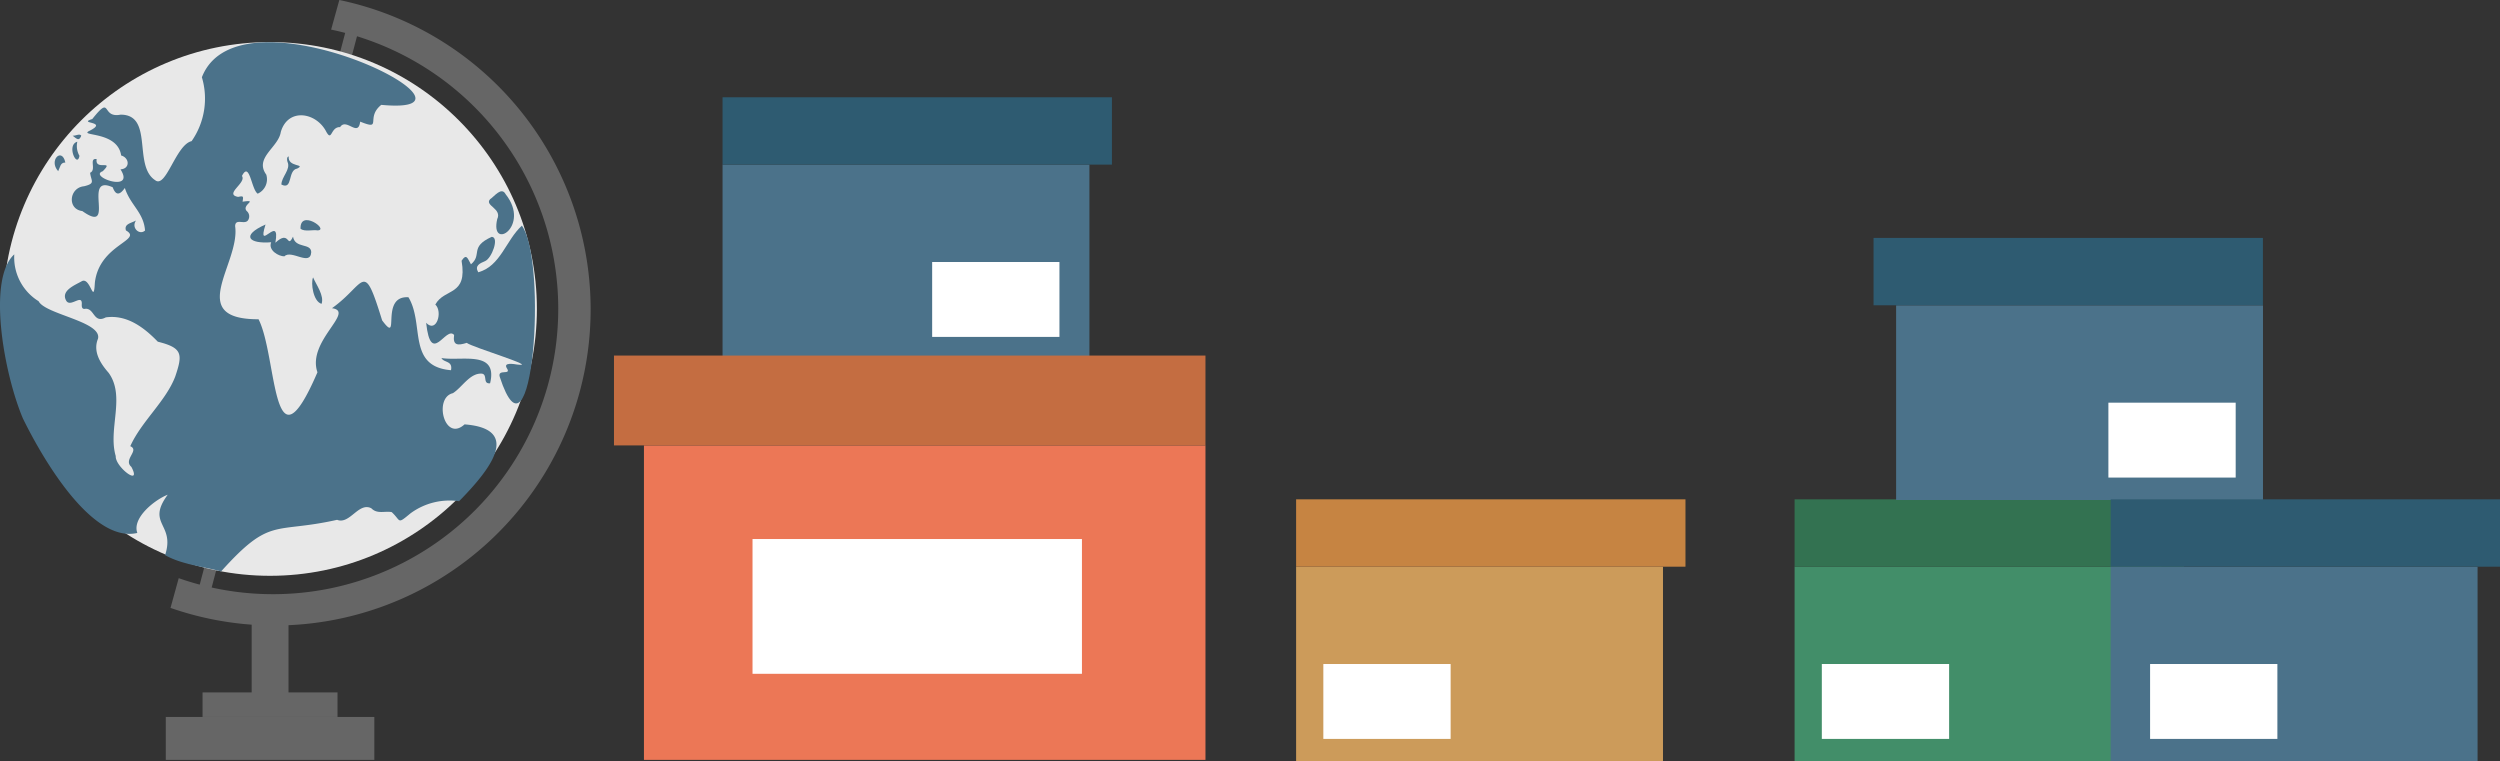 <svg xmlns="http://www.w3.org/2000/svg" viewBox="0 0 411.25 125.25"><rect x="0" y="0" width="411.25" height="125.25" fill="#333333" stroke="none"/><g id="Calque_2" data-name="Calque 2"><g id="ToExport"><rect x="213.21" y="93.22" width="60.35" height="32.02" style="fill:#cc9b5a"/><rect x="213.21" y="82.14" width="64.05" height="11.08" style="fill:#c68442"/><rect x="217.69" y="109.23" width="20.94" height="12.32" style="fill:#fff"/><rect x="295.21" y="93.22" width="60.35" height="32.02" style="fill:#428e69"/><rect x="295.21" y="82.14" width="64.05" height="11.08" style="fill:#337251"/><rect x="299.69" y="109.23" width="20.94" height="12.32" style="fill:#fff"/><rect x="311.9" y="50.22" width="60.35" height="32.02" transform="translate(684.16 132.47) rotate(-180)" style="fill:#4b728a"/><rect x="308.21" y="39.14" width="64.05" height="11.08" transform="translate(680.46 89.36) rotate(-180)" style="fill:#2e5b71"/><rect x="346.83" y="66.23" width="20.94" height="12.32" transform="translate(714.6 144.79) rotate(-180)" style="fill:#fff"/><rect x="347.21" y="93.22" width="60.35" height="32.02" style="fill:#4b728a"/><rect x="347.21" y="82.14" width="64.05" height="11.08" style="fill:#2e5b71"/><rect x="353.69" y="109.23" width="20.94" height="12.32" style="fill:#fff"/><rect x="105.93" y="73.27" width="92.37" height="51.73" style="fill:#ec7756"/><rect x="118.86" y="27.08" width="60.35" height="32.02" style="fill:#4b728a"/><rect x="118.86" y="16" width="64.05" height="11.08" style="fill:#2e5b71"/><rect x="153.34" y="43.1" width="20.94" height="12.32" style="fill:#fff"/><rect x="123.79" y="88.67" width="54.19" height="22.17" style="fill:#fff"/><rect x="101" y="58.49" width="97.3" height="14.78" style="fill:#c46d41"/><rect x="41.4" y="99.77" width="6.06" height="16.15" style="fill:#666"/><rect x="27.27" y="117.94" width="34.31" height="7.06" style="fill:#666"/><rect x="33.32" y="113.9" width="22.2" height="4.04" style="fill:#666"/><path d="M55.82,0,54.47,4.87A46.93,46.93,0,1,1,29.4,95.11L28.05,100A52,52,0,1,0,55.82,0Z" style="fill:#666"/><rect x="-3.99" y="50.82" width="99.15" height="2.02" transform="translate(-16.15 82.7) rotate(-75.23)" style="fill:#666"/><circle cx="44.42" cy="50.82" r="43.9" style="fill:#e8e8e8"/><path d="M27.59,81.38c-2.06.79-5.91,3.79-5,6.29C15.29,89.39,7.28,76,3.77,68.84c-3.1-7.3-5.93-22.89-1.42-27a8.46,8.46,0,0,0,4,7.71c1.11,2.18,10.46,3.34,9.77,6.17-.87,2.12.41,4.08,1.75,5.61,2.82,3.91-.15,9.26,1.17,13.7-.11,1.79,4.36,5.15,2.57,1.77-1.4-1.2,1.41-2.73-.18-3.4,1.83-4.08,5.9-7.45,7.41-11.5,1.23-3.65,1.19-4.68-2.88-5.69-2.15-2.22-5-4.5-8.56-4-2,1.07-1.85-1.47-3.32-1.42-.56.13-.65-.24-.63-.71.13-1.88-1.87.59-2.56-.62-.94-1.66,1.46-2.56,2.6-3.22,1.41-.67,1.92,4.07,2.11.31.69-6.37,8-7,5.12-8.64-.35-1.08.87-1.2,1.66-1.64-.86,1.21.59,2.49,1.48,1.65-.23-3-2.44-4.2-3.32-7-.86,1.21-1.49,1.26-2-.11-5.14-2.3.68,7.94-5,3.91-2.53-.31-2.15-3.85.28-4.08,1.94-.47,1.17-.82,1-2.22,1.11-.47-.28-2.45,1.08-2.25-.33,2,3,0,1,2-2.46.86,5.44,3.64,2.92-.31,1.61-.09,1.5-1.9.11-2.28-.57-4-6.82-3.15-5.33-4,3.49-1.69-2-1.17.58-2,3.3-4.15,1.37-.07,4.66-.72,5.48,0,2,8.38,5.68,10.78,1.79,1.45,3.41-5.83,6-6.42a12.24,12.24,0,0,0,1.69-10.51c6.18-15.95,50.55,6.51,29.51,4.54-2.67,2.14.3,4.28-3.47,2.76-.33,2.65-2.28-.7-3.3.9-1.58-.06-1.32,2.43-2.25.81-1.63-3.27-6.34-4.05-7.51,0-.39,2.54-4.39,4.23-2.39,7a2.59,2.59,0,0,1-1.41,3.14c-1.06-.72-1.32-5.44-2.59-2.91.79,1.13-3,3-.63,3.44.87-.18.89-.14.73.79,2.73-.39-.23.5.68,1.53a1.14,1.14,0,0,1,.28,1.42c-.49,1-2.14-.34-2.18,1.07.88,6.12-8.33,15.34,3.85,15.32,3.11,6.08,2.16,26.21,9.69,8.72-1.77-5.15,6.32-10,2.39-10.54,5.62-4,5.1-8.19,8.25,2,3.15,4.25-.5-4.11,4.33-3.8,2.68,4.42-.27,11.39,7,12,.32-1.59-1.18-1.21-1.57-2,3.34.54,9.33-1.34,8,4.15-1.29.14-.33-1.49-1.4-1.59-1.94-.09-3.22,2.28-4.72,3.22-3.2.73-1.4,8.15,1.92,5.13,9.62.75,4,7.66-.9,12.64a10.85,10.85,0,0,0-8,2c-2.25,1.87-1.51,1.23-3.09-.21-1.17-.21-2.37.37-3.35-.63-2.09-1.07-3.55,2.73-5.63,1.9C45,87.86,44.56,84.9,36.37,94c-2.95-.82-6.47-1.13-9.21-2.68C28.86,86.12,24,86.27,27.59,81.38Z" style="fill:#4b728a"/><path d="M78.67,44.79c3.68-1,4.55-5.28,7.18-7.67C90.1,43,87.62,78.58,82.21,62c-.42-1.39,2-.19,1.16-1.44-.61-1,1.19-.67,1.72-.59,3.74.48-7.45-2.86-8.31-3.57-1.48.47-2.33.45-2.08-1.3-1.37-1.57-3.81,5.27-4.6-2,1.71,1.79,2.77-1.85,1.51-3,1.51-2.77,5.33-1.31,4.32-7.21.84-1.26,1-.33,1.54.59,1.92-1.58-.3-2.83,3.42-4.52,1.29.06,0,3.56-1.11,4C78.9,43.33,78.05,43.71,78.67,44.79Z" style="fill:#4b728a"/><path d="M43.68,36.93c-1.53,4.89,2.51-2,1.62,3,2.42-2.26,1.87,1.14,2.9-1,.35,2,2.93,1,3,2.53-.13,2.43-3.29-.47-4.42.71-.95,0-2.71-1-2.17-2.32C41,40.15,39.51,38.79,43.68,36.93Z" style="fill:#4b728a"/><path d="M81.79,36.05c.85-1.75-2.13-2.22-1.17-3.28.71-.45,1.87-2.12,2.56-.82C87.36,37.24,80.57,41.39,81.79,36.05Z" style="fill:#4b728a"/><path d="M47.49,25.73c-.2,1.83,2.93,1.21,1.4,2-1.62.26-.66,3.6-2.6,2.63,0-1.27,1.59-2.49,1-3.74C47.21,26.37,47.13,25.81,47.49,25.73Z" style="fill:#4b728a"/><path d="M52.27,37.9c-.88-.14-2.12.26-2.83-.26C49.3,34.33,54.18,37.8,52.27,37.9Z" style="fill:#4b728a"/><path d="M51.5,45.63c.54,1.25,1.86,3,1.4,4.35C51.53,49.62,51.09,46.56,51.5,45.63Z" style="fill:#4b728a"/><path d="M9.57,28.16c-1.63-1.79.64-4,1.18-1.42C9.92,26.71,9.91,27.49,9.57,28.16Z" style="fill:#4b728a"/><path d="M12.72,23.31a3.23,3.23,0,0,0,.35,2.32C12.71,27.76,10.86,23.85,12.72,23.31Z" style="fill:#4b728a"/><path d="M13.37,22.33c-.38.92-.67.57-1.42,0C12.57,22.33,13.1,21.92,13.37,22.33Z" style="fill:#4b728a"/></g></g></svg>